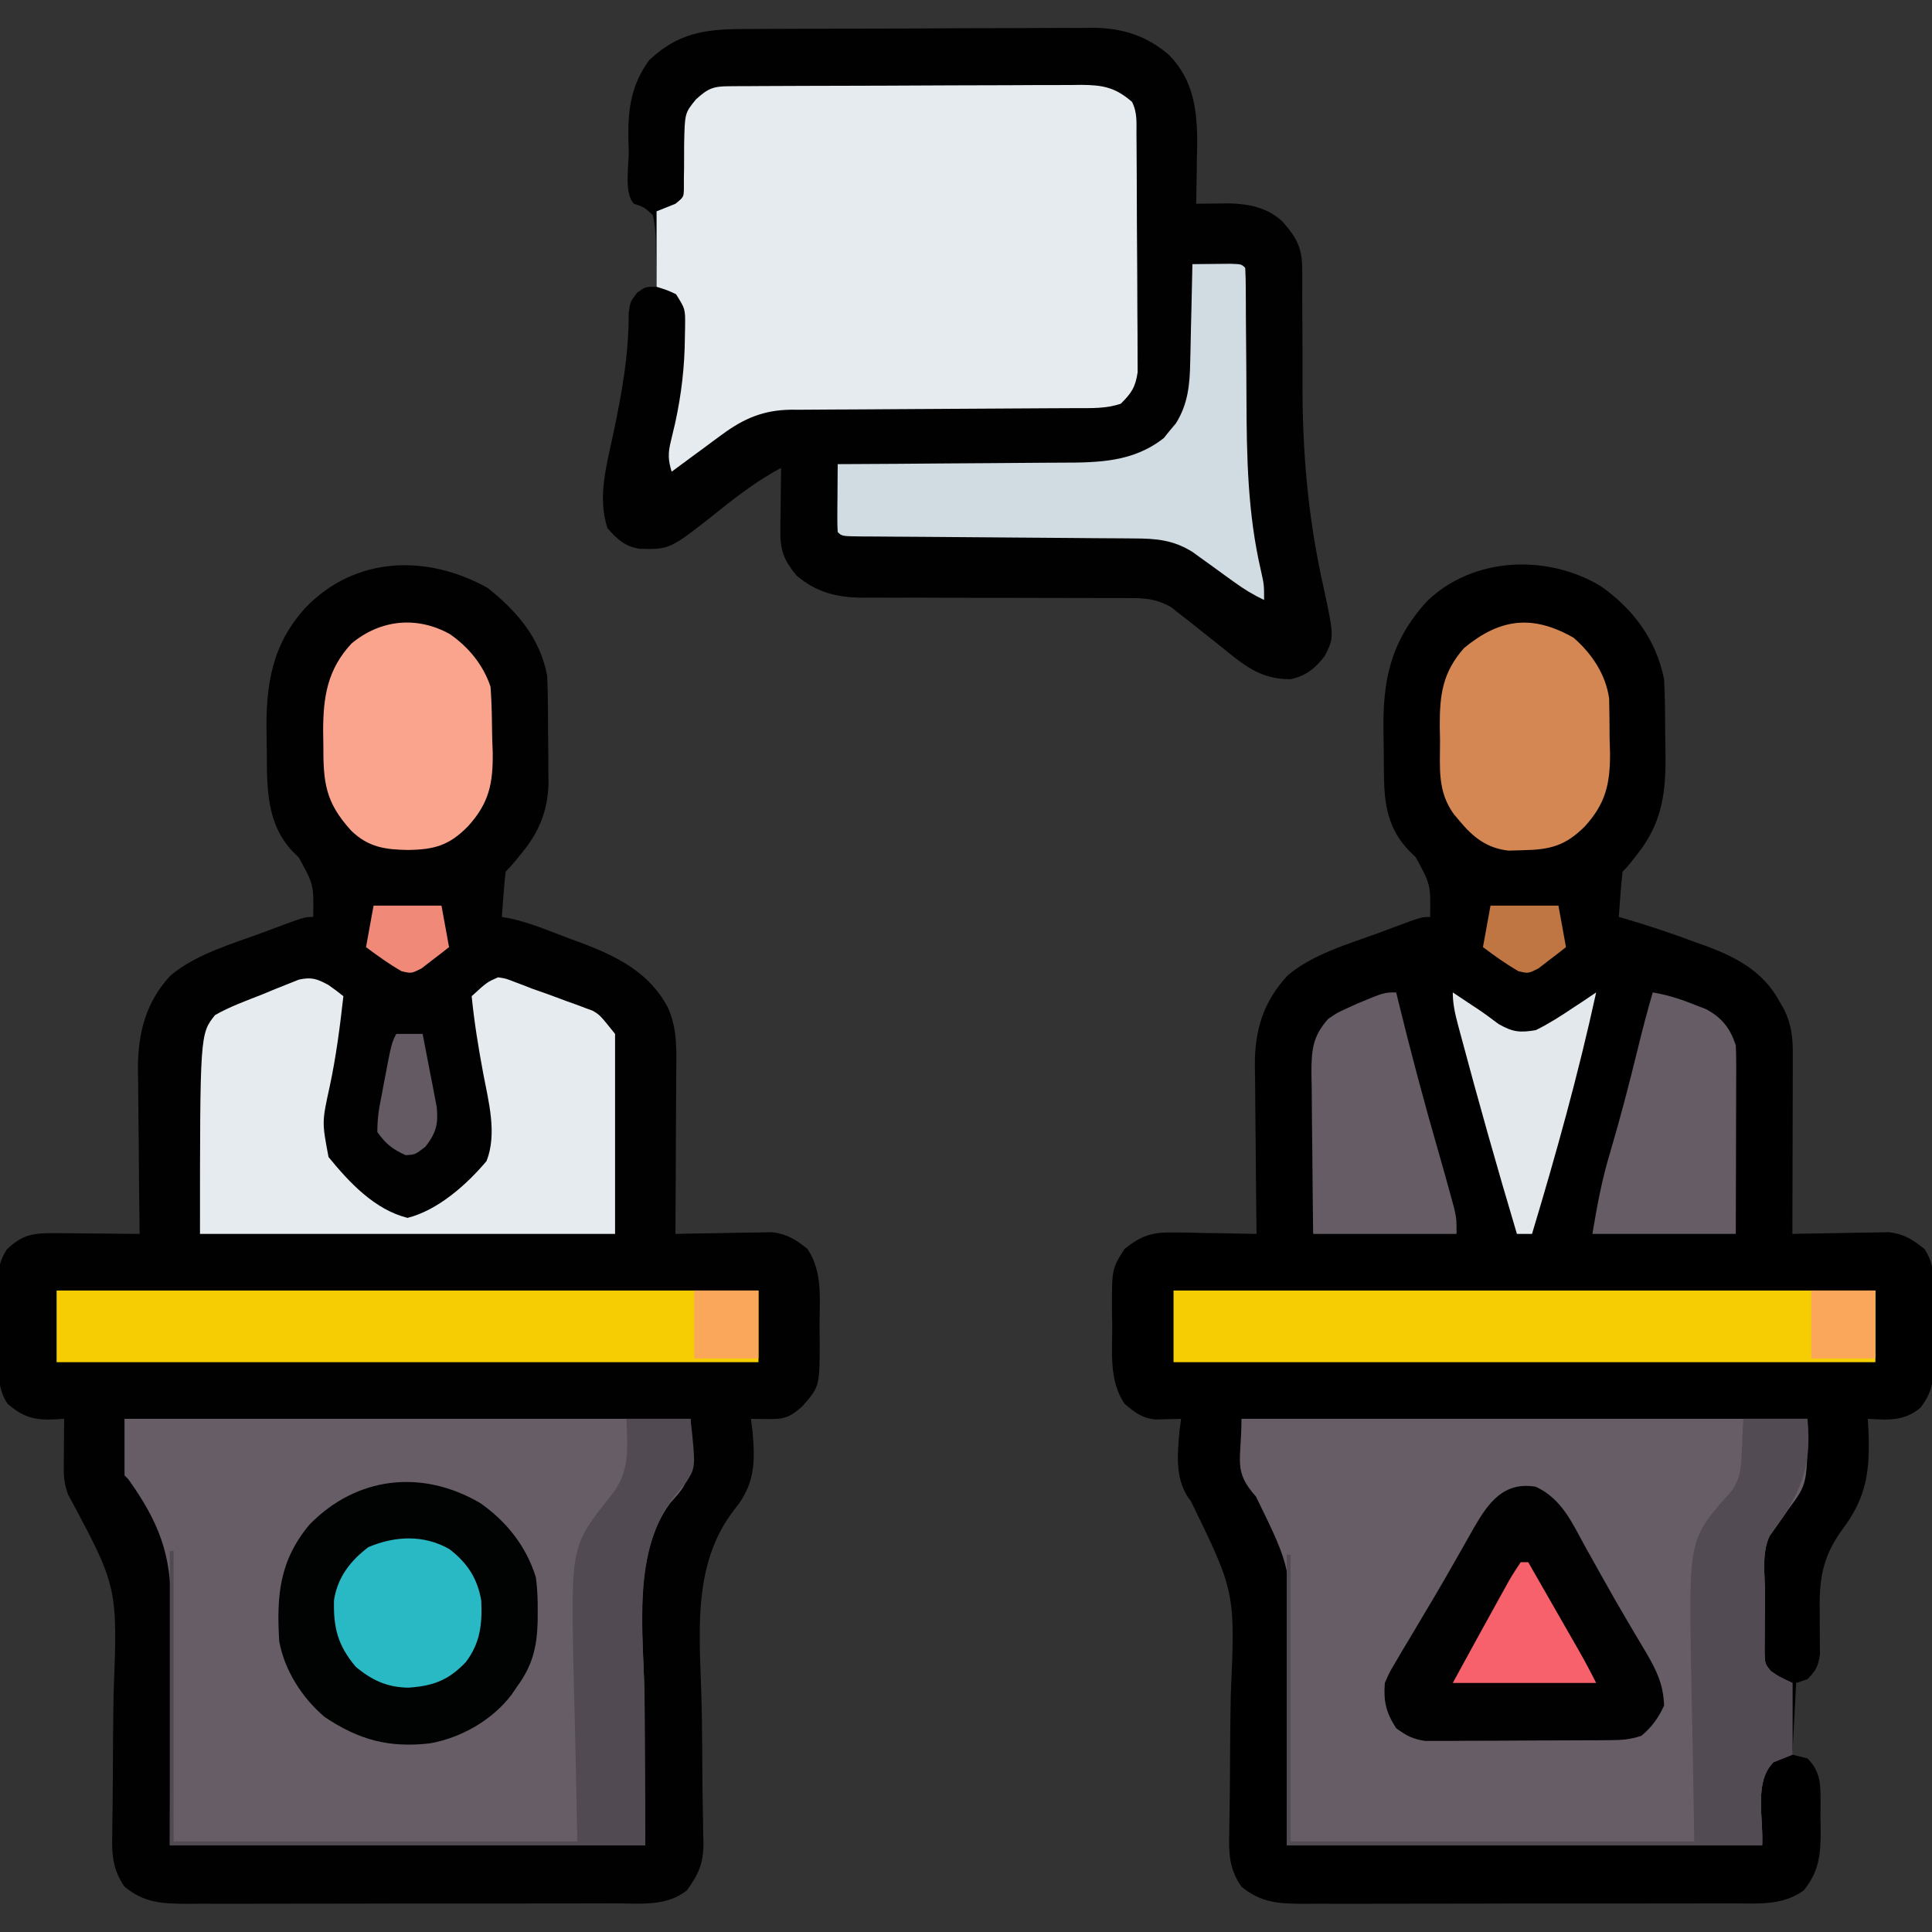 <?xml version="1.0" encoding="UTF-8"?>
<svg version="1.1" xmlns="http://www.w3.org/2000/svg" width="512" height="512">
<rect width="100%" height="100%" fill="#333333" stroke="none"/>
<path d="M0 0 C7.751 6.165 13.796 13.166 15.75 23.188 C15.868 25.712 15.938 28.209 15.953 30.734 C15.959 31.464 15.965 32.194 15.97 32.947 C15.98 34.49 15.986 36.033 15.99 37.576 C16 39.916 16.031 42.254 16.062 44.594 C16.069 46.099 16.074 47.604 16.078 49.109 C16.09 49.799 16.103 50.489 16.116 51.2 C16.083 58.516 13.79 64.477 9.125 70.125 C8.514 70.877 7.903 71.628 7.273 72.402 C6.46 73.355 5.636 74.302 4.75 75.188 C4.516 77.203 4.337 79.226 4.188 81.25 C4.104 82.355 4.02 83.459 3.934 84.598 C3.873 85.452 3.812 86.307 3.75 87.188 C4.453 87.31 5.157 87.432 5.882 87.558 C11.292 88.746 16.394 90.911 21.562 92.875 C23.288 93.508 23.288 93.508 25.049 94.154 C34.454 97.728 42.878 101.973 47.75 111.188 C50.427 117.16 50.003 123.175 49.945 129.586 C49.942 130.776 49.94 131.966 49.937 133.192 C49.926 136.982 49.9 140.772 49.875 144.562 C49.865 147.137 49.856 149.711 49.848 152.285 C49.826 158.586 49.792 164.887 49.75 171.188 C50.597 171.167 51.444 171.146 52.317 171.124 C55.481 171.056 58.646 171.006 61.811 170.968 C63.176 170.948 64.542 170.921 65.907 170.886 C67.878 170.837 69.849 170.817 71.82 170.797 C73.004 170.776 74.187 170.755 75.407 170.733 C79.469 171.285 81.577 172.638 84.75 175.188 C88.844 181.328 87.933 188.491 87.938 195.625 C87.95 196.745 87.962 197.864 87.975 199.018 C87.997 211.659 87.997 211.659 83.25 217 C79.92 219.914 78.438 220.312 74.125 220.25 C73.308 220.241 72.49 220.232 71.648 220.223 C70.709 220.205 70.709 220.205 69.75 220.188 C69.959 221.789 69.959 221.789 70.172 223.422 C70.899 231.696 70.831 237.527 65.466 244.121 C53.695 259.049 56.314 278.295 56.696 296.238 C56.839 303.534 56.878 310.831 56.914 318.128 C56.937 320.656 56.99 323.182 57.048 325.71 C57.068 327.262 57.087 328.814 57.105 330.366 C57.129 331.058 57.153 331.749 57.178 332.462 C57.206 337.914 55.913 340.888 52.75 345.188 C47.27 349.493 40.338 348.616 33.696 348.592 C32.379 348.598 31.063 348.605 29.707 348.612 C26.108 348.63 22.509 348.629 18.91 348.623 C15.9 348.62 12.891 348.626 9.882 348.632 C2.78 348.646 -4.322 348.645 -11.424 348.634 C-18.74 348.622 -26.056 348.636 -33.373 348.663 C-39.664 348.685 -45.955 348.692 -52.247 348.686 C-56 348.682 -59.753 348.685 -63.507 348.702 C-67.693 348.721 -71.879 348.706 -76.066 348.689 C-77.303 348.699 -78.54 348.709 -79.815 348.719 C-86.453 348.662 -91.018 348.469 -96.25 344.188 C-99.344 339.733 -99.649 335.72 -99.508 330.448 C-99.497 329.32 -99.497 329.32 -99.485 328.169 C-99.468 326.542 -99.445 324.915 -99.416 323.288 C-99.374 320.694 -99.358 318.102 -99.35 315.509 C-99.327 308.137 -99.286 300.766 -99.158 293.396 C-98.045 264.716 -98.045 264.716 -111.25 240.188 C-112.152 237.48 -112.369 235.95 -112.348 233.176 C-112.344 232.418 -112.341 231.661 -112.338 230.881 C-112.33 230.095 -112.321 229.309 -112.312 228.5 C-112.308 227.703 -112.303 226.905 -112.299 226.084 C-112.287 224.118 -112.269 222.153 -112.25 220.188 C-112.879 220.229 -113.509 220.27 -114.157 220.312 C-119.724 220.626 -122.905 220.003 -127.25 216.188 C-129.731 212.567 -129.573 208.772 -129.586 204.535 C-129.593 203.798 -129.599 203.061 -129.606 202.301 C-129.616 200.746 -129.621 199.19 -129.621 197.634 C-129.625 195.261 -129.661 192.89 -129.699 190.518 C-129.705 189.003 -129.709 187.488 -129.711 185.973 C-129.725 185.267 -129.74 184.562 -129.754 183.835 C-129.722 180.335 -129.333 178.321 -127.471 175.326 C-123.24 171.252 -120.363 170.941 -114.516 170.992 C-113.22 170.999 -111.925 171.005 -110.59 171.012 C-109.227 171.028 -107.863 171.045 -106.5 171.062 C-105.121 171.073 -103.742 171.082 -102.363 171.09 C-98.992 171.113 -95.621 171.146 -92.25 171.188 C-92.259 170.546 -92.268 169.904 -92.277 169.243 C-92.366 162.526 -92.426 155.81 -92.47 149.093 C-92.49 146.59 -92.517 144.088 -92.552 141.586 C-92.601 137.976 -92.623 134.368 -92.641 130.758 C-92.661 129.65 -92.682 128.542 -92.703 127.401 C-92.706 118.024 -90.602 109.691 -84.05 102.693 C-77.308 97.055 -67.877 94.368 -59.75 91.375 C-58.667 90.968 -57.584 90.562 -56.469 90.143 C-48.522 87.188 -48.522 87.188 -46.25 87.188 C-46.099 78.639 -46.099 78.639 -50.062 71.438 C-50.599 70.912 -51.135 70.386 -51.688 69.844 C-58.664 62.449 -58.495 52.995 -58.545 43.466 C-58.557 41.961 -58.577 40.456 -58.607 38.952 C-58.863 25.964 -57.325 15.113 -48.25 5.188 C-35.06 -8.478 -16.055 -8.954 0 0 Z " fill="#010101" transform="translate(129.25,155.812)"/>
<path d="M0 0 C8.645 6.095 14.644 14.154 16.754 24.645 C16.999 29.278 17.025 33.912 17.049 38.551 C17.061 40.063 17.081 41.575 17.111 43.086 C17.323 53.951 16.568 62.361 9.566 71.145 C9.057 71.794 8.548 72.444 8.023 73.113 C6.754 74.645 6.754 74.645 5.754 75.645 C5.52 77.66 5.341 79.683 5.191 81.707 C5.108 82.812 5.024 83.916 4.938 85.055 C4.877 85.909 4.816 86.764 4.754 87.645 C5.353 87.817 5.951 87.989 6.568 88.167 C12.932 90.033 19.167 92.137 25.379 94.457 C26.268 94.775 27.158 95.093 28.074 95.42 C36.01 98.39 42.967 102.134 47.191 109.77 C47.664 110.597 48.138 111.425 48.625 112.277 C50.51 116.231 50.878 119.6 50.867 123.964 C50.867 125.025 50.867 126.085 50.867 127.178 C50.862 128.317 50.857 129.456 50.852 130.629 C50.849 132.385 50.849 132.385 50.847 134.177 C50.842 137.916 50.829 141.655 50.816 145.395 C50.811 147.93 50.807 150.465 50.803 153 C50.792 159.215 50.775 165.43 50.754 171.645 C51.601 171.624 52.448 171.603 53.321 171.581 C56.485 171.513 59.649 171.463 62.814 171.425 C64.18 171.405 65.546 171.378 66.911 171.343 C68.882 171.294 70.853 171.274 72.824 171.254 C74.008 171.233 75.191 171.212 76.411 171.19 C80.472 171.742 82.581 173.095 85.754 175.645 C88.177 179.279 88.06 181.996 88.055 186.199 C88.059 186.938 88.063 187.676 88.068 188.437 C88.073 189.999 88.074 191.561 88.07 193.123 C88.066 195.504 88.09 197.884 88.115 200.266 C88.118 201.785 88.118 203.305 88.117 204.824 C88.126 205.533 88.136 206.241 88.145 206.971 C88.104 211.38 87.424 214.122 84.754 217.645 C80.424 221.338 76.152 220.962 70.754 220.645 C70.841 222.311 70.841 222.311 70.93 224.012 C71.315 234.485 70.456 241.43 63.962 250.012 C58.526 257.526 57.814 263.459 58.004 272.582 C58.022 274.966 58.028 277.35 58.02 279.734 C58.047 281.295 58.047 281.295 58.075 282.886 C57.705 286.068 56.988 287.381 54.754 289.645 C53.764 289.975 52.774 290.305 51.754 290.645 C51.424 296.915 51.094 303.185 50.754 309.645 C52.074 309.975 53.394 310.305 54.754 310.645 C58.549 314.445 58.172 318.08 58.213 323.186 C58.206 324.265 58.199 325.345 58.191 326.457 C58.211 327.525 58.231 328.593 58.252 329.693 C58.248 336.192 57.88 340.503 53.754 345.645 C47.956 349.767 41.516 349.073 34.699 349.049 C33.383 349.055 32.067 349.062 30.711 349.069 C27.112 349.087 23.513 349.086 19.914 349.08 C16.904 349.077 13.895 349.083 10.886 349.089 C3.784 349.104 -3.318 349.102 -10.42 349.091 C-17.736 349.079 -25.052 349.093 -32.369 349.12 C-38.66 349.142 -44.951 349.149 -51.243 349.143 C-54.996 349.14 -58.749 349.142 -62.503 349.159 C-66.689 349.178 -70.876 349.163 -75.062 349.146 C-76.299 349.156 -77.536 349.166 -78.811 349.176 C-85.449 349.119 -90.014 348.926 -95.246 344.645 C-98.336 340.196 -98.642 336.202 -98.488 330.937 C-98.479 330.188 -98.47 329.439 -98.461 328.667 C-98.44 327.047 -98.414 325.426 -98.382 323.806 C-98.335 321.22 -98.315 318.636 -98.304 316.05 C-98.271 308.7 -98.226 301.352 -98.078 294.003 C-96.895 266.575 -96.895 266.575 -108.585 242.583 C-112.93 237.059 -112.255 230.564 -111.668 223.879 C-111.529 222.812 -111.39 221.744 -111.246 220.645 C-111.856 220.666 -112.466 220.687 -113.094 220.708 C-114.3 220.733 -114.3 220.733 -115.531 220.758 C-116.724 220.789 -116.724 220.789 -117.942 220.822 C-121.515 220.547 -123.576 218.924 -126.246 216.645 C-130.398 210.416 -129.464 203.008 -129.496 195.77 C-129.517 194.611 -129.537 193.452 -129.559 192.258 C-129.61 180.945 -129.61 180.945 -126.246 175.645 C-121.835 172.096 -118.944 171.154 -113.316 171.254 C-111.383 171.273 -111.383 171.273 -109.41 171.293 C-108.064 171.326 -106.717 171.36 -105.371 171.395 C-104.001 171.415 -102.632 171.433 -101.262 171.449 C-97.922 171.496 -94.585 171.562 -91.246 171.645 C-91.255 170.988 -91.264 170.331 -91.273 169.655 C-91.362 162.793 -91.422 155.93 -91.466 149.068 C-91.486 146.51 -91.513 143.952 -91.548 141.395 C-91.597 137.708 -91.619 134.023 -91.637 130.336 C-91.668 128.634 -91.668 128.634 -91.699 126.897 C-91.702 117.548 -89.465 110.152 -83.046 103.185 C-76.382 97.482 -66.85 94.816 -58.746 91.832 C-57.663 91.425 -56.58 91.019 -55.465 90.6 C-47.518 87.645 -47.518 87.645 -45.246 87.645 C-45.108 79.076 -45.108 79.076 -49.059 71.832 C-49.595 71.304 -50.131 70.775 -50.684 70.23 C-56.369 64.46 -57.401 57.932 -57.484 50.168 C-57.492 49.443 -57.501 48.717 -57.509 47.97 C-57.523 46.435 -57.533 44.901 -57.541 43.366 C-57.553 41.812 -57.573 40.259 -57.603 38.706 C-57.867 24.855 -55.722 14.665 -46.184 4.082 C-33.942 -7.868 -14.203 -8.571 0 0 Z " fill="#010000" transform="translate(424.246,155.355)"/>
<path d="M0 0 C1.077 -0.008 2.154 -0.017 3.264 -0.025 C6.82 -0.049 10.375 -0.058 13.931 -0.065 C16.409 -0.074 18.888 -0.083 21.366 -0.092 C26.561 -0.109 31.756 -0.116 36.951 -0.119 C43.593 -0.125 50.235 -0.162 56.877 -0.208 C61.997 -0.238 67.117 -0.245 72.237 -0.246 C74.685 -0.25 77.133 -0.262 79.58 -0.283 C83.012 -0.31 86.443 -0.305 89.875 -0.293 C91.378 -0.315 91.378 -0.315 92.911 -0.338 C100.676 -0.258 107.187 1.793 113.11 6.983 C119.656 13.739 120.54 21.934 120.46 30.984 C120.435 32.101 120.41 33.218 120.384 34.369 C120.37 35.521 120.357 36.672 120.343 37.859 C120.308 40.675 120.259 43.491 120.196 46.306 C121.006 46.294 121.816 46.282 122.65 46.269 C123.72 46.259 124.789 46.25 125.892 46.24 C126.949 46.228 128.006 46.215 129.095 46.203 C134.429 46.381 139.032 47.334 143.048 50.994 C146.939 55.42 148.321 58.052 148.306 64.008 C148.307 65.209 148.308 66.411 148.308 67.648 C148.306 68.962 148.304 70.277 148.302 71.631 C148.313 74.445 148.33 77.26 148.347 80.074 C148.371 84.485 148.387 88.896 148.371 93.307 C148.315 112.067 149.798 129.425 153.912 147.755 C156.784 161.15 156.784 161.15 154.258 166.172 C151.763 169.436 149.198 171.469 145.196 172.306 C137.096 172.361 132.688 168.459 126.571 163.494 C124.747 162.048 122.921 160.604 121.095 159.162 C120.297 158.519 119.5 157.876 118.678 157.213 C117.859 156.584 117.04 155.955 116.196 155.306 C115.327 154.617 114.459 153.928 113.563 153.218 C109.541 150.934 106.336 150.751 101.839 150.808 C101.022 150.803 100.205 150.797 99.363 150.791 C97.597 150.782 95.831 150.782 94.065 150.79 C91.264 150.803 88.465 150.791 85.664 150.774 C80.725 150.747 75.787 150.742 70.848 150.743 C62.951 150.745 55.054 150.731 47.157 150.687 C44.407 150.678 41.658 150.686 38.908 150.696 C37.21 150.69 35.511 150.683 33.812 150.675 C33.055 150.683 32.299 150.691 31.519 150.699 C24.925 150.637 19.468 149.232 14.321 144.869 C11.027 140.896 9.941 138.28 10.001 133.103 C10.007 132.124 10.014 131.144 10.021 130.135 C10.037 129.119 10.054 128.103 10.071 127.056 C10.08 126.025 10.089 124.994 10.099 123.931 C10.122 121.389 10.155 118.848 10.196 116.306 C4.319 119.433 -0.734 123.221 -5.929 127.369 C-19.244 137.962 -19.244 137.962 -27.358 137.732 C-31.393 137.03 -33.076 135.313 -35.804 132.306 C-38.541 124.094 -36.031 115.542 -34.297 107.347 C-32.041 96.661 -30.134 86.295 -30.202 75.326 C-29.804 72.306 -29.804 72.306 -27.968 69.881 C-25.804 68.306 -25.804 68.306 -22.804 68.306 C-22.827 65.201 -22.904 62.098 -22.991 58.994 C-22.997 58.113 -23.003 57.232 -23.009 56.324 C-23.092 53.885 -23.216 51.676 -23.804 49.306 C-26.137 47.17 -26.137 47.17 -28.804 46.306 C-31.487 43.623 -30.137 35.969 -30.179 32.369 C-30.216 31.169 -30.253 29.97 -30.292 28.734 C-30.369 20.884 -29.468 14.784 -24.804 8.306 C-17.33 1.139 -10.049 0.007 0 0 Z " fill="#010101" transform="translate(196.804,7.694)"/>
<path d="M0 0 C49.5 0 99 0 150 0 C150 17.245 150 17.245 145.062 23.812 C144.36 24.831 144.36 24.831 143.643 25.869 C142.45 27.594 141.227 29.299 140 31 C137.751 35.499 138.773 41.652 138.76 46.658 C138.75 48.925 138.719 51.192 138.688 53.459 C138.681 54.898 138.676 56.338 138.672 57.777 C138.658 59.746 138.658 59.746 138.644 61.754 C138.73 64.922 138.73 64.922 140.271 66.826 C142.305 68.263 142.305 68.263 146 70 C146 76.27 146 82.54 146 89 C143.525 89.99 143.525 89.99 141 91 C135.767 96.233 138.37 105.608 138 113 C96.42 113 54.84 113 12 113 C12.188 74.125 12.188 74.125 12.333 61.965 C13.242 39.829 13.242 39.829 3.853 20.623 C-2.293 13.74 0 11.26 0 0 Z " fill="#675D67" transform="translate(329,376)"/>
<path d="M0 0 C49.5 0 99 0 150 0 C150 16.353 150 16.353 144.574 22.367 C134.279 36.401 137.617 57.8 137.812 74.125 C137.874 86.954 137.936 99.782 138 113 C96.42 113 54.84 113 12 113 C12.125 74.062 12.125 74.062 12.243 61.875 C12.229 58.195 12.229 58.195 12.203 54.515 C12.198 52.906 12.212 51.296 12.242 49.687 C12.478 35.956 8.967 27.163 1 16 C0.67 15.67 0.34 15.34 0 15 C0 10.05 0 5.1 0 0 Z " fill="#675D67" transform="translate(33,376)"/>
<path d="M0 0 C1.316 -0.011 1.316 -0.011 2.659 -0.022 C3.624 -0.024 4.59 -0.027 5.584 -0.03 C6.599 -0.036 7.614 -0.043 8.659 -0.05 C12.028 -0.07 15.398 -0.081 18.767 -0.091 C19.916 -0.095 21.065 -0.099 22.249 -0.103 C28.331 -0.124 34.413 -0.139 40.496 -0.148 C46.782 -0.159 53.068 -0.193 59.354 -0.233 C64.183 -0.259 69.013 -0.268 73.843 -0.271 C76.16 -0.276 78.478 -0.288 80.795 -0.306 C84.039 -0.331 87.282 -0.33 90.526 -0.323 C91.961 -0.342 91.961 -0.342 93.426 -0.362 C99.186 -0.317 102.412 0.335 106.814 4.147 C108.283 7.086 107.965 9.714 107.991 12.996 C107.997 13.7 108.004 14.405 108.011 15.13 C108.03 17.465 108.042 19.8 108.052 22.135 C108.056 22.933 108.06 23.73 108.064 24.552 C108.085 28.772 108.099 32.992 108.109 37.212 C108.12 41.57 108.154 45.928 108.194 50.286 C108.22 53.638 108.229 56.99 108.232 60.341 C108.237 61.948 108.249 63.554 108.267 65.16 C108.292 67.411 108.291 69.66 108.284 71.91 C108.289 73.19 108.295 74.47 108.301 75.788 C107.728 79.74 106.645 81.378 103.814 84.147 C99.94 85.438 96.268 85.3 92.231 85.305 C91.354 85.31 90.477 85.315 89.574 85.32 C87.668 85.331 85.763 85.34 83.858 85.346 C80.839 85.358 77.821 85.378 74.803 85.4 C66.221 85.461 57.639 85.515 49.056 85.549 C43.807 85.57 38.558 85.605 33.31 85.649 C31.311 85.663 29.313 85.672 27.315 85.675 C24.514 85.68 21.715 85.703 18.914 85.731 C18.093 85.728 17.272 85.725 16.426 85.722 C9.209 85.825 4.042 87.971 -1.807 92.284 C-2.992 93.149 -2.992 93.149 -4.2 94.032 C-5 94.627 -5.8 95.222 -6.624 95.835 C-7.451 96.441 -8.278 97.048 -9.13 97.673 C-11.153 99.158 -13.172 100.65 -15.186 102.147 C-16.135 99.122 -16.183 97.182 -15.409 94.12 C-15.225 93.337 -15.04 92.555 -14.85 91.748 C-14.553 90.492 -14.553 90.492 -14.249 89.21 C-12.599 81.642 -11.745 74.333 -11.686 66.585 C-11.668 65.687 -11.65 64.789 -11.632 63.864 C-11.561 59.039 -11.561 59.039 -14.03 55.12 C-16.293 54.055 -16.293 54.055 -19.186 53.147 C-19.186 46.547 -19.186 39.947 -19.186 33.147 C-17.536 32.487 -15.886 31.827 -14.186 31.147 C-11.983 29.361 -11.983 29.361 -11.947 26.996 C-11.947 26.123 -11.948 25.25 -11.948 24.35 C-11.932 23.391 -11.916 22.432 -11.899 21.444 C-11.882 19.428 -11.877 17.413 -11.884 15.397 C-11.712 7.123 -11.712 7.123 -8.768 3.507 C-5.563 0.577 -4.2 0.023 0 0 Z " fill="#E6EBF0" transform="translate(193.186,22.853)"/>
<path d="M0 0 C1.364 0.958 2.708 1.947 4 3 C3.1 11.061 2.073 19.002 0.375 26.938 C-1.691 36.344 -1.691 36.344 0.062 45.625 C5.57 52.376 12.291 59.573 21 61.75 C28.998 59.751 36.707 52.93 41.938 46.688 C44.799 39.45 42.465 30.884 41.062 23.5 C39.793 16.672 38.679 9.914 38 3 C42.075 -0.728 42.075 -0.728 45 -2 C47.038 -1.688 47.038 -1.688 49.172 -0.855 C49.958 -0.56 50.744 -0.264 51.554 0.041 C52.765 0.516 52.765 0.516 54 1 C55.558 1.552 57.116 2.101 58.676 2.648 C60.222 3.222 61.768 3.797 63.312 4.375 C64.097 4.653 64.881 4.932 65.689 5.219 C66.448 5.505 67.207 5.791 67.988 6.086 C68.664 6.334 69.34 6.582 70.036 6.837 C72 8 72 8 76 13 C76 30.49 76 47.98 76 66 C39.7 66 3.4 66 -34 66 C-34 13 -34 13 -30 8 C-26.045 5.752 -21.796 4.217 -17.562 2.562 C-16.43 2.091 -15.298 1.62 -14.131 1.135 C-13.037 0.7 -11.943 0.265 -10.816 -0.184 C-9.821 -0.581 -8.825 -0.979 -7.799 -1.388 C-4.422 -2.126 -3.011 -1.604 0 0 Z " fill="#E6EBF0" transform="translate(87,261)"/>
<path d="M0 0 C6.937 4.808 12.27 11.545 14.75 19.68 C15.203 22.795 15.275 25.847 15.25 28.992 C15.244 29.833 15.239 30.674 15.233 31.54 C15.039 38.26 13.807 43.205 9.75 48.68 C9.023 49.749 9.023 49.749 8.281 50.84 C3.177 57.533 -4.947 62.166 -13.25 63.68 C-24.212 64.952 -32.189 62.747 -41.25 56.68 C-47.202 51.579 -51.795 44.46 -53.25 36.68 C-53.984 24.548 -53.227 15.353 -45.27 5.754 C-32.784 -7.07 -15.404 -9.039 0 0 Z " fill="#010202" transform="translate(127.25,398.32)"/>
<path d="M0 0 C61.38 0 122.76 0 186 0 C186 6.27 186 12.54 186 19 C124.62 19 63.24 19 0 19 C0 12.73 0 6.46 0 0 Z " fill="#F6CD02" transform="translate(311,342)"/>
<path d="M0 0 C61.38 0 122.76 0 186 0 C186 6.27 186 12.54 186 19 C124.62 19 63.24 19 0 19 C0 12.73 0 6.46 0 0 Z " fill="#F6CD02" transform="translate(15,342)"/>
<path d="M0 0 C6.922 3.244 9.563 9.457 13.125 15.938 C13.778 17.104 14.431 18.27 15.086 19.435 C16.085 21.212 17.082 22.991 18.073 24.773 C20.199 28.595 22.381 32.377 24.609 36.141 C25.162 37.08 25.715 38.02 26.285 38.989 C27.318 40.742 28.358 42.492 29.407 44.236 C32.125 48.904 33.821 52.558 34 58 C32.538 61.217 30.718 63.735 28 66 C24.909 67.03 22.747 67.139 19.506 67.161 C18.382 67.171 17.257 67.18 16.098 67.19 C14.882 67.194 13.667 67.199 12.414 67.203 C11.165 67.209 9.916 67.215 8.629 67.22 C5.984 67.23 3.34 67.237 0.695 67.24 C-2.686 67.246 -6.068 67.27 -9.449 67.298 C-12.682 67.321 -15.915 67.323 -19.148 67.328 C-20.36 67.34 -21.572 67.353 -22.82 67.366 C-23.951 67.363 -25.082 67.36 -26.248 67.356 C-27.24 67.36 -28.232 67.364 -29.255 67.367 C-32.512 66.931 -34.363 65.935 -37 64 C-39.679 59.843 -40.39 56.894 -40 52 C-38.829 49.281 -38.829 49.281 -37.176 46.5 C-36.565 45.458 -35.955 44.416 -35.326 43.342 C-34.661 42.239 -33.997 41.136 -33.312 40 C-32.629 38.849 -31.947 37.697 -31.266 36.544 C-29.87 34.186 -28.467 31.832 -27.062 29.479 C-25.103 26.191 -23.206 22.87 -21.32 19.539 C-20.463 18.041 -20.463 18.041 -19.589 16.512 C-18.513 14.632 -17.446 12.746 -16.39 10.855 C-12.547 4.226 -8.529 -1.421 0 0 Z " fill="#020101" transform="translate(407,394)"/>
<path d="M0 0 C2.146 -0.027 4.292 -0.046 6.438 -0.062 C7.632 -0.074 8.827 -0.086 10.059 -0.098 C13 0 13 0 14 1 C14.103 2.852 14.136 4.708 14.142 6.563 C14.152 8.354 14.152 8.354 14.163 10.18 C14.167 11.487 14.171 12.794 14.176 14.141 C14.186 15.501 14.198 16.862 14.21 18.223 C14.262 24 14.31 29.777 14.326 35.554 C14.374 51.023 14.637 66.008 18.149 81.167 C19 85 19 85 19 89 C16.137 87.648 13.625 86.111 11.066 84.25 C10.335 83.724 9.603 83.198 8.85 82.656 C7.327 81.554 5.807 80.45 4.287 79.344 C3.554 78.818 2.821 78.292 2.066 77.75 C1.406 77.27 0.745 76.791 0.065 76.297 C-5.006 73.112 -9.556 72.701 -15.446 72.697 C-16.703 72.684 -16.703 72.684 -17.985 72.671 C-20.746 72.646 -23.505 72.634 -26.266 72.621 C-28.184 72.605 -30.103 72.588 -32.021 72.57 C-37.065 72.524 -42.108 72.489 -47.151 72.457 C-55.238 72.405 -63.325 72.341 -71.412 72.269 C-74.242 72.246 -77.073 72.23 -79.903 72.214 C-81.626 72.201 -83.348 72.187 -85.071 72.174 C-85.864 72.171 -86.657 72.168 -87.473 72.166 C-92.886 72.114 -92.886 72.114 -94 71 C-94.086 69.657 -94.107 68.31 -94.098 66.965 C-94.094 66.156 -94.091 65.347 -94.088 64.514 C-94.08 63.664 -94.071 62.813 -94.062 61.938 C-94.058 61.083 -94.053 60.229 -94.049 59.35 C-94.037 57.233 -94.019 55.117 -94 53 C-92.643 52.995 -92.643 52.995 -91.258 52.989 C-82.696 52.951 -74.135 52.894 -65.573 52.816 C-61.172 52.777 -56.772 52.744 -52.371 52.729 C-48.117 52.714 -43.864 52.679 -39.61 52.632 C-37.994 52.617 -36.378 52.609 -34.762 52.608 C-24.891 52.598 -15.655 52.477 -7.562 46.07 C-7.047 45.428 -6.531 44.786 -6 44.125 C-5.464 43.488 -4.928 42.851 -4.375 42.195 C-1.168 37.075 -0.682 31.89 -0.586 25.977 C-0.567 25.23 -0.547 24.484 -0.527 23.715 C-0.468 21.352 -0.421 18.989 -0.375 16.625 C-0.337 15.014 -0.298 13.404 -0.258 11.793 C-0.162 7.862 -0.078 3.931 0 0 Z " fill="#D0DBE2" transform="translate(316,70)"/>
<path d="M0 0 C5.61 0 11.22 0 17 0 C18.305 13.574 14.847 20.121 7 31 C4.751 35.499 5.773 41.652 5.76 46.658 C5.75 48.925 5.719 51.192 5.688 53.459 C5.681 54.898 5.676 56.338 5.672 57.777 C5.663 59.09 5.653 60.402 5.644 61.754 C5.73 64.922 5.73 64.922 7.271 66.826 C9.305 68.263 9.305 68.263 13 70 C13 76.27 13 82.54 13 89 C10.525 89.99 10.525 89.99 8 91 C2.767 96.233 5.37 105.608 5 113 C-36.58 113 -78.16 113 -121 113 C-121 87.59 -121 62.18 -121 36 C-120.67 36 -120.34 36 -120 36 C-120 61.08 -120 86.16 -120 112 C-84.69 112 -49.38 112 -13 112 C-13.394 87.753 -13.394 87.753 -13.901 63.508 C-14.339 31.673 -14.339 31.673 -3 19 C-0.518 15.276 -0.557 12.132 -0.375 7.812 C-0.251 5.234 -0.128 2.656 0 0 Z " fill="#524B53" transform="translate(462,376)"/>
<path d="M0 0 C4.834 4.185 8.539 9.709 9.436 16.109 C9.51 19.677 9.557 23.243 9.562 26.812 C9.599 28.045 9.636 29.278 9.674 30.549 C9.713 38.692 8.541 43.91 3 50 C-2.123 55.113 -6.13 56.178 -13.312 56.312 C-14.608 56.35 -15.904 56.387 -17.238 56.426 C-22.987 55.775 -26.63 52.876 -30.25 48.5 C-30.73 47.933 -31.209 47.366 -31.703 46.781 C-36.122 40.711 -35.368 34.524 -35.375 27.25 C-35.399 26 -35.424 24.749 -35.449 23.461 C-35.476 14.977 -34.682 9.202 -29.035 2.758 C-19.571 -5.076 -10.924 -6.239 0 0 Z " fill="#D48753" transform="translate(417,169)"/>
<path d="M0 0 C4.969 3.457 8.833 8.186 10.75 13.938 C11.092 18.474 11.121 23.015 11.188 27.562 C11.233 28.809 11.279 30.056 11.326 31.34 C11.426 39.57 10.365 44.783 4.75 50.938 C-0.197 55.982 -4.123 57.081 -11.062 57.188 C-17.151 57.099 -21.606 56.489 -26.156 52.098 C-33.079 44.48 -33.59 39.353 -33.562 29.188 C-33.579 28.032 -33.595 26.878 -33.611 25.688 C-33.617 16.616 -32.475 9.341 -26.105 2.484 C-18.422 -3.921 -8.699 -4.862 0 0 Z " fill="#FBA48D" transform="translate(119.25,168.062)"/>
<path d="M0 0 C5.61 0 11.22 0 17 0 C18.38 12.796 18.38 12.796 15.928 16.712 C14.988 17.834 14.04 18.951 13.087 20.063 C1.177 34.653 4.603 56.575 4.812 74.125 C4.874 86.954 4.936 99.782 5 113 C-36.58 113 -78.16 113 -121 113 C-121 87.26 -121 61.52 -121 35 C-120.67 35 -120.34 35 -120 35 C-120 60.41 -120 85.82 -120 112 C-84.69 112 -49.38 112 -13 112 C-13.473 87.887 -13.473 87.887 -14.081 63.778 C-14.582 33.488 -14.582 33.488 -3.721 19.898 C1.033 13.831 0.275 7.425 0 0 Z " fill="#514A52" transform="translate(166,376)"/>
<path d="M0 0 C3.902 0.661 7.389 1.782 11.062 3.25 C12.085 3.647 13.107 4.044 14.16 4.453 C18.38 6.752 20.49 9.469 22 14 C22.087 15.642 22.118 17.287 22.114 18.93 C22.113 19.931 22.113 20.932 22.113 21.963 C22.108 23.041 22.103 24.12 22.098 25.23 C22.096 26.336 22.095 27.442 22.093 28.581 C22.088 32.116 22.075 35.652 22.062 39.188 C22.057 41.583 22.053 43.978 22.049 46.373 C22.039 52.249 22.019 58.124 22 64 C9.46 64 -3.08 64 -16 64 C-14.734 56.405 -13.462 49.51 -11.25 42.25 C-8.59 33.25 -6.237 24.198 -4.005 15.083 C-2.764 10.023 -1.475 4.997 0 0 Z " fill="#655C65" transform="translate(438,263)"/>
<path d="M0 0 C0.226 0.926 0.226 0.926 0.456 1.87 C3.8 15.546 7.398 29.112 11.318 42.633 C12.365 46.269 13.382 49.912 14.375 53.562 C14.692 54.719 15.009 55.875 15.336 57.066 C16 60 16 60 16 64 C3.46 64 -9.08 64 -22 64 C-22.092 56.846 -22.172 49.694 -22.22 42.54 C-22.24 40.107 -22.267 37.675 -22.302 35.242 C-22.35 31.742 -22.373 28.243 -22.391 24.742 C-22.411 23.658 -22.432 22.573 -22.453 21.456 C-22.455 15.318 -22.164 11.641 -18 7 C-15.633 5.391 -15.633 5.391 -13.125 4.25 C-12.251 3.849 -11.377 3.448 -10.477 3.035 C-3.215 0 -3.215 0 0 0 Z " fill="#665C66" transform="translate(370,263)"/>
<path d="M0 0 C4.718 3.64 7.404 7.734 8.406 13.633 C8.675 19.883 8.149 24.763 4.359 29.852 C-0.284 34.774 -4.451 36.261 -10.949 36.688 C-16.541 36.594 -20.613 34.719 -24.887 31.125 C-29.645 25.441 -30.804 20.823 -30.621 13.484 C-29.655 7.407 -26.328 3.107 -21.512 -0.562 C-14.431 -3.544 -6.782 -3.914 0 0 Z " fill="#29B9C5" transform="translate(119.137,410.562)"/>
<path d="M0 0 C1.375 0.917 2.75 1.833 4.125 2.75 C4.95 3.294 5.775 3.838 6.625 4.398 C8.501 5.663 10.324 7.006 12.125 8.375 C15.907 10.512 17.696 10.717 22 10 C25.519 8.265 28.748 6.189 32 4 C32.651 3.575 33.302 3.149 33.973 2.711 C35.325 1.822 36.664 0.914 38 0 C33.29 21.596 27.377 42.845 21 64 C19.68 64 18.36 64 17 64 C11.761 46.45 6.781 28.822 2.062 11.125 C1.851 10.341 1.64 9.557 1.422 8.749 C0.631 5.748 0 3.117 0 0 Z " fill="#E3E8ED" transform="translate(385,263)"/>
<path d="M0 0 C0.66 0 1.32 0 2 0 C4.243 3.914 6.485 7.828 8.726 11.743 C9.488 13.074 10.25 14.405 11.013 15.735 C12.111 17.651 13.208 19.568 14.305 21.484 C14.644 22.076 14.984 22.668 15.334 23.278 C16.977 26.154 18.517 29.035 20 32 C7.46 32 -5.08 32 -18 32 C-14.267 25.156 -10.532 18.316 -6.75 11.5 C-6.1 10.324 -6.1 10.324 -5.438 9.125 C-5.02 8.372 -4.602 7.619 -4.172 6.844 C-3.802 6.175 -3.431 5.507 -3.05 4.818 C-2.099 3.172 -1.054 1.582 0 0 Z " fill="#F6616B" transform="translate(403,414)"/>
<path d="M0 0 C2.31 0 4.62 0 7 0 C7.703 3.56 8.385 7.123 9.062 10.688 C9.262 11.695 9.461 12.702 9.666 13.74 C9.85 14.717 10.033 15.693 10.223 16.699 C10.482 18.042 10.482 18.042 10.746 19.413 C11.187 23.906 10.539 26.311 7.75 29.875 C5 32 5 32 2.5 32.125 C-1.011 30.545 -2.757 29.166 -5 26 C-5 22.677 -4.677 20.211 -4 17 C-3.763 15.73 -3.526 14.461 -3.281 13.152 C-1.272 2.543 -1.272 2.543 0 0 Z " fill="#635A63" transform="translate(105,274)"/>
<path d="M0 0 C5.61 0 11.22 0 17 0 C17 5.94 17 11.88 17 18 C11.39 18 5.78 18 0 18 C0 12.06 0 6.12 0 0 Z " fill="#FBA75B" transform="translate(480,342)"/>
<path d="M0 0 C5.61 0 11.22 0 17 0 C17 5.94 17 11.88 17 18 C11.39 18 5.78 18 0 18 C0 12.06 0 6.12 0 0 Z " fill="#FBA75B" transform="translate(184,342)"/>
<path d="M0 0 C5.94 0 11.88 0 18 0 C18.66 3.63 19.32 7.26 20 11 C18.455 12.23 16.888 13.434 15.312 14.625 C14.442 15.298 13.572 15.971 12.676 16.664 C10 18 10 18 7.406 17.375 C4.061 15.463 1.091 13.303 -2 11 C-1.34 7.37 -0.68 3.74 0 0 Z " fill="#C07642" transform="translate(395,240)"/>
<path d="M0 0 C5.94 0 11.88 0 18 0 C18.66 3.63 19.32 7.26 20 11 C18.455 12.23 16.888 13.434 15.312 14.625 C14.442 15.298 13.572 15.971 12.676 16.664 C10 18 10 18 7.406 17.375 C4.061 15.463 1.091 13.303 -2 11 C-1.34 7.37 -0.68 3.74 0 0 Z " fill="#F18979" transform="translate(99,240)"/>
</svg>
